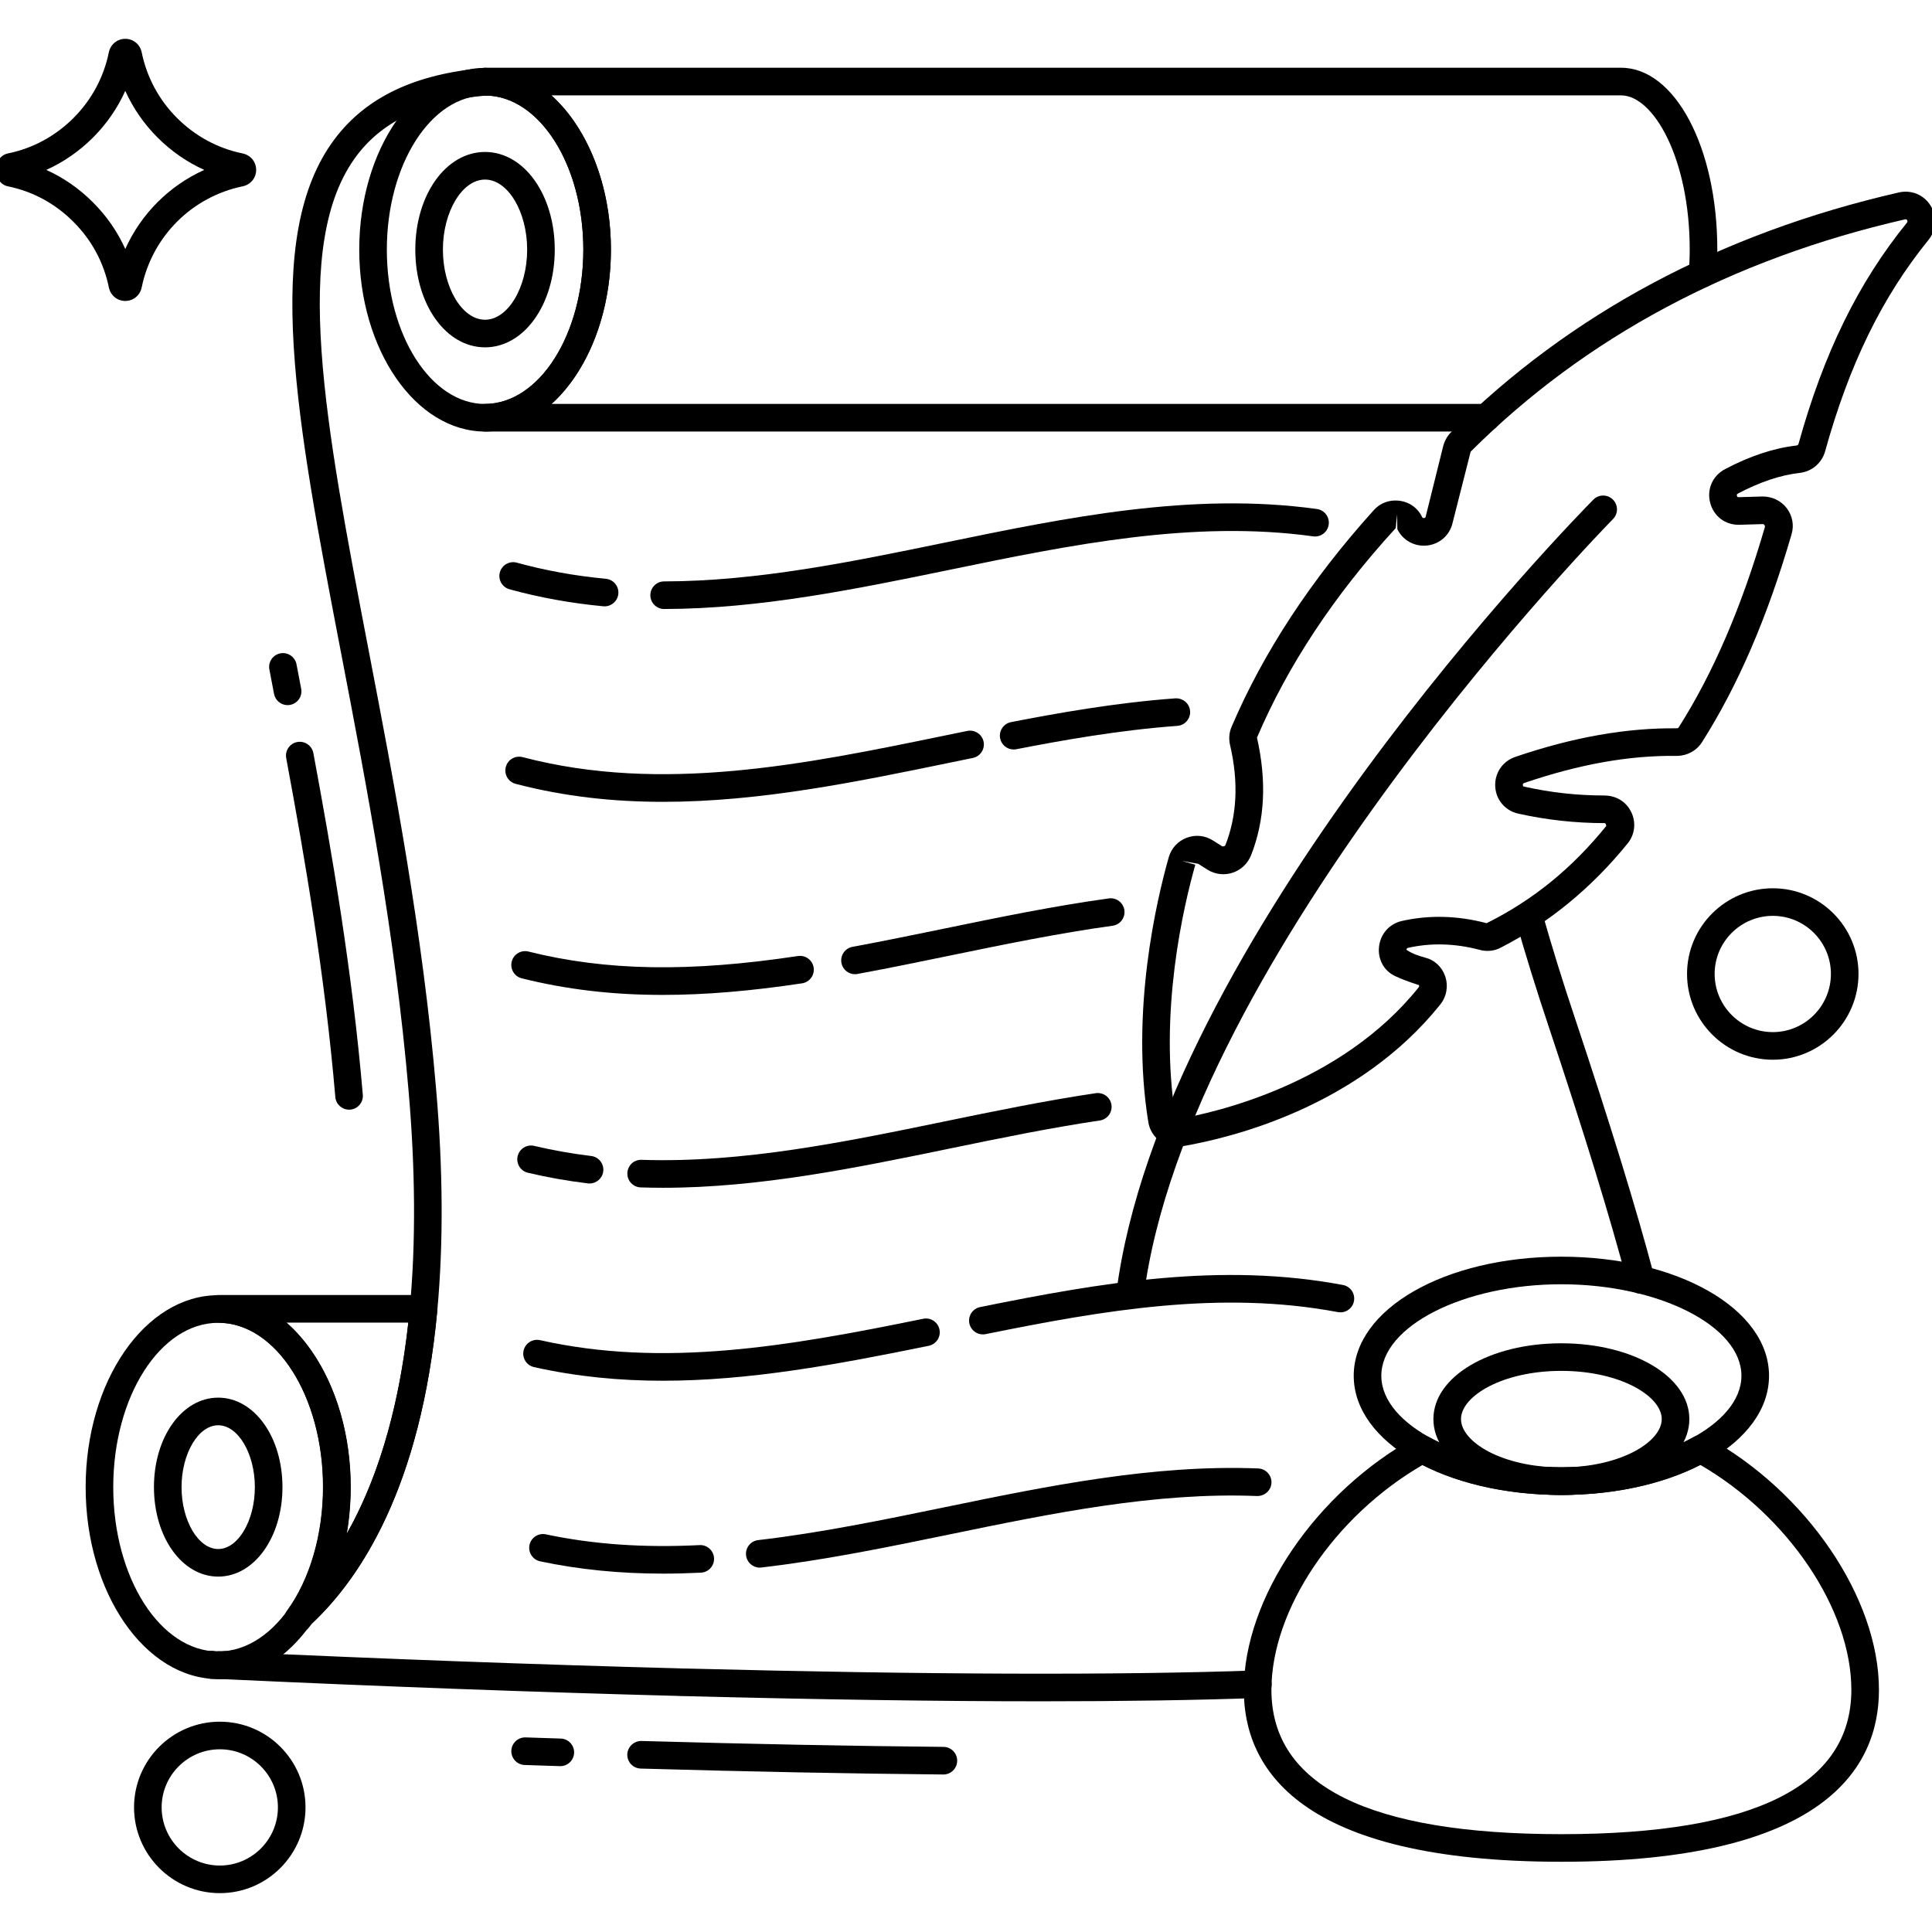 <?xml version="1.0" encoding="utf-8"?>
<!-- Generator: Adobe Illustrator 22.0.1, SVG Export Plug-In . SVG Version: 6.00 Build 0)  -->
<svg version="1.1" id="Layer_1" xmlns="http://www.w3.org/2000/svg" xmlns:xlink="http://www.w3.org/1999/xlink" x="0px" y="0px"
	 viewBox="0 0 105 105" style="enable-background:new 0 0 105 105;" xml:space="preserve">
<g>
	<g>
		<g>
			<g>
				<path d="M11.859,91.253c-3.972,0-7.204-4.679-7.204-10.431
					s3.231-10.431,7.204-10.431s7.204,4.679,7.204,10.431
					S15.832,91.253,11.859,91.253z M11.859,71.892c-3.145,0-5.704,4.006-5.704,8.931
					s2.559,8.931,5.704,8.931s5.704-4.006,5.704-8.931
					S15.004,71.892,11.859,71.892z"/>
			</g>
			<g>
				<path d="M11.859,85.685c-1.958,0-3.492-2.136-3.492-4.863s1.534-4.863,3.492-4.863
					s3.492,2.136,3.492,4.863S13.817,85.685,11.859,85.685z M11.859,77.46
					c-1.08,0-1.992,1.54-1.992,3.363s0.912,3.363,1.992,3.363
					s1.992-1.54,1.992-3.363S12.939,77.46,11.859,77.46z"/>
			</g>
			<g>
				<path d="M12.012,91.252l-0.201-0.012c-0.403-0.028-0.712-0.37-0.698-0.774
					c0.015-0.422,0.398-0.725,0.802-0.724c0.07,0,0.141-0,0.211-0.007
					c0.397-0.038,0.76,0.253,0.811,0.653c0.05,0.4-0.225,0.769-0.623,0.834
					C12.209,91.239,12.11,91.252,12.012,91.252z"/>
			</g>
			<g>
				<path d="M16.201,88.732c-0.164,0-0.33-0.054-0.467-0.164
					c-0.314-0.25-0.375-0.703-0.138-1.028c1.243-1.706,1.956-4.158,1.956-6.728
					c0-4.924-2.553-8.93-5.69-8.93c-0.414,0-0.75-0.336-0.75-0.75s0.336-0.75,0.75-0.75
					h11.16c0.211,0,0.412,0.089,0.554,0.245s0.212,0.364,0.192,0.574
					c-0.888,9.618-4.187,14.571-6.821,17.039
					c-0.077,0.107-0.125,0.171-0.18,0.235
					C16.619,88.644,16.411,88.732,16.201,88.732z M15.573,71.882
					c2.083,1.829,3.479,5.147,3.479,8.93c0,0.871-0.075,1.731-0.218,2.563
					c1.472-2.587,2.784-6.272,3.358-11.493H15.573z"/>
			</g>
			<g>
				<path d="M15.63,38.322c-0.353,0-0.667-0.25-0.736-0.609l-0.254-1.327
					c-0.078-0.407,0.189-0.8,0.596-0.878c0.405-0.079,0.8,0.189,0.878,0.595
					l0.254,1.327c0.078,0.407-0.189,0.8-0.596,0.878
					C15.725,38.318,15.677,38.322,15.63,38.322z"/>
			</g>
			<g>
				<path d="M18.97,60.308c-0.385,0-0.713-0.295-0.746-0.686
					c-0.567-6.651-1.667-13.044-2.669-18.42
					c-0.076-0.407,0.193-0.799,0.6-0.875c0.406-0.074,0.798,0.192,0.875,0.6
					c1.008,5.413,2.116,11.852,2.688,18.568c0.036,0.413-0.271,0.776-0.683,0.811
					C19.013,60.307,18.992,60.308,18.97,60.308z"/>
			</g>
			<g>
				<path d="M30.452,95.986c-0.008,0-0.017,0-0.024-0l-1.914-0.063
					c-0.414-0.014-0.738-0.361-0.724-0.775s0.362-0.735,0.775-0.724l1.911,0.063
					c0.414,0.013,0.739,0.36,0.726,0.774
					C31.188,95.666,30.855,95.986,30.452,95.986z"/>
			</g>
			<g>
				<path d="M51.271,96.44c-0.002,0-0.004,0-0.007,0
					c-4.995-0.046-10.528-0.154-16.444-0.322c-0.414-0.012-0.74-0.357-0.728-0.771
					s0.373-0.74,0.771-0.729c5.906,0.167,11.429,0.275,16.415,0.321
					c0.414,0.004,0.747,0.343,0.743,0.757
					C52.017,96.109,51.682,96.44,51.271,96.44z"/>
			</g>
			<g>
				<path d="M16.382,88.492c-0.201,0-0.402-0.081-0.55-0.24
					c-0.282-0.304-0.264-0.778,0.04-1.06c2.451-2.273,5.552-6.917,6.403-16.129
					c0.325-3.526,0.302-7.489-0.07-11.777c-0.719-8.439-2.271-16.521-3.64-23.651
					c-2.445-12.732-4.376-22.789-0.364-28.096
					c1.71-2.262,4.361-3.52,8.106-3.844c0.406-0.036,0.776,0.269,0.812,0.682
					c0.036,0.413-0.27,0.776-0.682,0.812c-3.298,0.286-5.601,1.351-7.04,3.255
					c-3.61,4.775-1.734,14.543,0.64,26.909
					c1.376,7.167,2.936,15.289,3.662,23.806c0.38,4.376,0.403,8.428,0.069,12.043
					c-0.894,9.685-4.233,14.64-6.876,17.091
					C16.748,88.426,16.564,88.492,16.382,88.492z"/>
			</g>
			<g>
				<path d="M89.181,70.312c-0.332,0-0.635-0.222-0.725-0.558
					c-0.964-3.641-2.333-8.094-4.306-14.015c-0.651-1.944-1.254-3.889-1.791-5.782
					c-0.113-0.399,0.119-0.813,0.517-0.926c0.395-0.112,0.813,0.118,0.926,0.517
					c0.53,1.871,1.125,3.794,1.77,5.716c1.984,5.952,3.361,10.434,4.334,14.106
					c0.106,0.4-0.133,0.811-0.533,0.917
					C89.31,70.304,89.245,70.312,89.181,70.312z"/>
			</g>
			<g>
				<path d="M56.602,92.462c-5.599,0-12.057-0.094-19.33-0.281
					c-0.138-0.001-0.286-0-0.444-0.012
					c-7.796-0.205-16.101-0.512-24.649-0.909l-0.202-0.009
					c-0.407-0.019-0.759-0.359-0.75-0.767c0.009-0.407,0.308-0.733,0.715-0.733
					l0.307,0.01c8.538,0.397,16.832,0.703,24.653,0.91
					c0.155,0.01,0.272,0.009,0.39,0.01c13.096,0.337,23.534,0.371,31.043,0.101
					c0.398-0.017,0.762,0.309,0.776,0.722c0.015,0.414-0.309,0.762-0.723,0.777
					C65.032,92.402,61.094,92.462,56.602,92.462z"/>
			</g>
			<g>
				<path d="M11.863,91.243h-0.347c-0.414,0-0.75-0.336-0.75-0.75
					c0-0.224,0.101-0.449,0.274-0.592c0.173-0.143,0.401-0.212,0.622-0.169
					c0.033,0.007,0.063,0.009,0.093,0.01h0.108c0.414,0,0.75,0.336,0.75,0.75
					S12.277,91.243,11.863,91.243z"/>
			</g>
			<g>
				<path d="M80.771,23.452H26.372c-0.414,0-0.75-0.335-0.75-0.749
					c-0-0.414,0.334-0.75,0.748-0.751c2.94-0.009,5.333-3.772,5.333-8.39
					c0-4.606-2.392-8.361-5.333-8.37c-0.413-0.001-0.748-0.337-0.748-0.75
					c0-0.414,0.336-0.76,0.75-0.76h61.73c2.933,0,5.23,4.34,5.23,9.88
					c0,0.457-0.021,0.915-0.052,1.362c-0.029,0.413-0.392,0.723-0.8,0.697
					c-0.413-0.029-0.725-0.387-0.696-0.8c0.028-0.413,0.048-0.836,0.048-1.258
					c0-4.938-1.966-8.38-3.73-8.38H29.969c1.939,1.745,3.232,4.851,3.232,8.38
					c0,3.531-1.29,6.64-3.225,8.39h50.794c0.414,0,0.75,0.336,0.75,0.75
					S81.186,23.452,80.771,23.452z"/>
			</g>
			<g>
				<path d="M26.372,23.454c-3.782,0-6.848-4.435-6.848-9.887
					c0-5.446,3.066-9.876,6.834-9.876c3.781,0.012,6.845,4.443,6.845,9.876
					C33.203,19.006,30.139,23.441,26.372,23.454z M26.367,5.191
					c-2.95,0-5.343,3.757-5.343,8.376c0,4.625,2.393,8.387,5.334,8.387
					c2.951-0.01,5.345-3.772,5.345-8.387C31.703,8.958,29.309,5.2,26.367,5.191z"
					/>
			</g>
			<g>
				<path d="M26.36,18.877c-2.125,0-3.789-2.332-3.789-5.309
					c0-2.977,1.665-5.309,3.789-5.309c2.125,0,3.79,2.332,3.79,5.309
					C30.15,16.545,28.485,18.877,26.36,18.877z M26.36,9.759
					c-1.241,0-2.289,1.744-2.289,3.809s1.048,3.809,2.289,3.809
					c1.241,0,2.29-1.744,2.29-3.809S27.602,9.759,26.36,9.759z"/>
			</g>
		</g>
		<g>
			<g>
				<path d="M36.095,33.098c-0.414,0-0.75-0.335-0.75-0.749
					c-0-0.414,0.335-0.75,0.749-0.751c5.056-0.006,10.235-1.073,15.244-2.106
					c6.611-1.362,13.444-2.771,20.235-1.828c0.41,0.057,0.696,0.436,0.639,0.846
					c-0.057,0.411-0.435,0.697-0.846,0.64c-6.531-0.908-13.238,0.474-19.725,1.811
					c-5.082,1.047-10.337,2.13-15.545,2.137
					C36.096,33.098,36.096,33.098,36.095,33.098z"/>
			</g>
			<g>
				<path d="M32.86,32.953c-0.023,0-0.047-0.001-0.071-0.003
					c-1.756-0.165-3.471-0.476-5.098-0.924c-0.399-0.11-0.634-0.523-0.524-0.922
					c0.11-0.399,0.523-0.634,0.922-0.524c1.542,0.425,3.17,0.72,4.84,0.876
					c0.412,0.039,0.715,0.405,0.676,0.817C33.569,32.661,33.242,32.953,32.86,32.953z
					"/>
			</g>
			<g>
				<path d="M55.09,40.733c-0.352,0-0.666-0.249-0.735-0.607
					c-0.079-0.407,0.187-0.801,0.593-0.88c2.456-0.479,5.691-1.058,8.929-1.292
					c0.413-0.023,0.773,0.281,0.802,0.694c0.03,0.413-0.281,0.772-0.694,0.802
					c-3.159,0.229-6.336,0.798-8.75,1.269
					C55.186,40.729,55.138,40.733,55.09,40.733z"/>
			</g>
			<g>
				<path d="M36.039,43.578c-2.669,0-5.345-0.278-8.015-0.978
					c-0.4-0.105-0.64-0.515-0.535-0.916c0.105-0.401,0.514-0.64,0.916-0.535
					c7.589,1.99,15.389,0.383,22.934-1.172l1.232-0.253
					c0.401-0.081,0.802,0.178,0.885,0.584c0.083,0.406-0.179,0.802-0.584,0.885
					l-1.229,0.253C46.525,42.5,41.294,43.578,36.039,43.578z"/>
			</g>
			<g>
				<path d="M46.467,52.946c-0.354,0-0.67-0.253-0.737-0.614
					c-0.075-0.407,0.194-0.799,0.602-0.874c1.668-0.308,3.337-0.652,5.005-0.995
					c2.921-0.602,5.941-1.225,8.925-1.636c0.406-0.059,0.789,0.23,0.846,0.64
					c0.057,0.41-0.23,0.789-0.641,0.845c-2.934,0.405-5.93,1.022-8.827,1.619
					c-1.679,0.346-3.357,0.692-5.037,1.001
					C46.558,52.941,46.513,52.946,46.467,52.946z"/>
			</g>
			<g>
				<path d="M36.01,54.071c-2.751,0-5.24-0.299-7.653-0.901
					c-0.402-0.1-0.646-0.507-0.546-0.909c0.1-0.402,0.506-0.646,0.909-0.546
					c4.234,1.056,8.752,1.131,14.646,0.243c0.413-0.06,0.792,0.22,0.854,0.63
					c0.062,0.41-0.22,0.792-0.63,0.854
					C40.808,53.861,38.317,54.071,36.01,54.071z"/>
			</g>
			<g>
				<path d="M36.038,64.553c-0.406,0-0.812-0.007-1.217-0.02
					c-0.414-0.014-0.739-0.361-0.725-0.775c0.014-0.414,0.354-0.742,0.774-0.724
					c5.465,0.183,11.056-0.971,16.468-2.087c2.689-0.554,5.47-1.127,8.215-1.535
					c0.408-0.06,0.791,0.222,0.852,0.632s-0.222,0.791-0.632,0.852
					c-2.704,0.401-5.463,0.97-8.132,1.52
					C46.539,63.468,41.275,64.553,36.038,64.553z"/>
			</g>
			<g>
				<path d="M32.041,64.32c-0.03,0-0.061-0.002-0.091-0.005
					c-1.109-0.134-2.207-0.329-3.26-0.578c-0.403-0.095-0.652-0.5-0.557-0.903
					c0.096-0.403,0.497-0.654,0.903-0.557c0.999,0.236,2.04,0.421,3.095,0.549
					c0.411,0.05,0.704,0.424,0.654,0.835
					C32.739,64.041,32.415,64.32,32.041,64.32z"/>
			</g>
			<g>
				<path d="M53.416,72.522c-0.349,0-0.662-0.245-0.734-0.601
					c-0.083-0.406,0.18-0.802,0.586-0.884c6.619-1.343,13.107-2.446,19.719-1.201
					c0.407,0.077,0.675,0.469,0.598,0.876c-0.076,0.408-0.47,0.676-0.875,0.598
					c-6.343-1.194-12.674-0.115-19.144,1.197
					C53.516,72.517,53.466,72.522,53.416,72.522z"/>
			</g>
			<g>
				<path d="M36.027,75.04c-2.343,0-4.666-0.218-7.004-0.741
					c-0.404-0.091-0.658-0.492-0.568-0.896c0.09-0.404,0.492-0.657,0.896-0.568
					c6.694,1.499,13.391,0.361,20.823-1.163c0.403-0.084,0.802,0.178,0.885,0.584
					c0.083,0.406-0.179,0.802-0.584,0.885
					C45.416,74.178,40.684,75.04,36.027,75.04z"/>
			</g>
			<g>
				<path d="M41.291,85.197c-0.375,0-0.7-0.281-0.744-0.664
					c-0.048-0.411,0.247-0.784,0.659-0.832c3.367-0.391,6.807-1.1,10.134-1.786
					c5.57-1.147,11.33-2.333,17.041-2.108c0.414,0.017,0.736,0.365,0.72,0.779
					c-0.017,0.414-0.368,0.726-0.779,0.72
					c-5.53-0.223-11.197,0.949-16.678,2.078
					c-3.358,0.692-6.831,1.408-10.264,1.806
					C41.349,85.196,41.319,85.197,41.291,85.197z"/>
			</g>
			<g>
				<path d="M36.048,85.523c-2.374,0-4.579-0.221-6.692-0.668
					c-0.405-0.086-0.664-0.484-0.579-0.889s0.486-0.664,0.889-0.578
					c2.58,0.546,5.313,0.737,8.353,0.585c0.409-0.024,0.766,0.298,0.787,0.711
					c0.021,0.414-0.298,0.766-0.711,0.787
					C37.398,85.505,36.716,85.523,36.048,85.523z"/>
			</g>
		</g>
		<g>
			<g>
				<path d="M63.984,62.323c-0.326,0-0.654-0.102-0.926-0.294
					c-0.352-0.248-0.582-0.618-0.649-1.042c-0.979-6.022,0.451-12.077,1.111-14.401
					c0.144-0.494,0.5-0.878,0.979-1.057c0.478-0.179,0.999-0.124,1.427,0.153
					l0.504,0.318c0.104,0,0.147-0.017,0.168-0.07
					c0.633-1.608,0.72-3.438,0.255-5.429c-0.082-0.349-0.052-0.698,0.084-1.008
					c1.723-4.039,4.325-8.002,7.73-11.773c0.333-0.372,0.818-0.559,1.327-0.512
					c0.582,0.054,1.069,0.395,1.304,0.912c-0-0-0-0-0-0
					c0.001-0,0.029,0.042,0.1,0.035c0.067-0.008,0.077-0.047,0.083-0.07
					l0.954-3.842c0.083-0.302,0.231-0.559,0.434-0.76
					c6.434-6.418,14.622-10.801,24.334-13.025c0.677-0.151,1.35,0.126,1.716,0.71
					c0.369,0.59,0.326,1.324-0.11,1.872c-0.001,0.002-0.003,0.003-0.004,0.005
					c-2.516,3.099-4.301,6.75-5.616,11.491c-0.185,0.646-0.738,1.104-1.412,1.17
					c-1.021,0.119-2.14,0.494-3.314,1.113c-0.04,0.021-0.087,0.044-0.066,0.128
					c0.019,0.076,0.062,0.073,0.096,0.074l1.285-0.037
					c0.517-0.007,1.007,0.221,1.32,0.625c0.315,0.408,0.415,0.925,0.272,1.419
					c-1.311,4.511-2.905,8.211-4.873,11.313c-0.296,0.461-0.804,0.737-1.36,0.74
					c-2.597-0.032-5.288,0.449-8.292,1.471c-0.034,0.011-0.088,0.029-0.083,0.112
					c0.003,0.073,0.045,0.082,0.076,0.089c1.446,0.323,2.874,0.48,4.369,0.481
					c0.656,0.012,1.179,0.346,1.45,0.907c0.269,0.557,0.197,1.203-0.188,1.686
					c-1.958,2.419-4.28,4.327-6.906,5.676c-0.339,0.184-0.769,0.228-1.164,0.115
					c-1.331-0.35-2.644-0.385-3.887-0.101c-0.053,0.012-0.07,0.063-0.074,0.104
					c0.316,0.208,0.629,0.32,1.027,0.428c0.492,0.12,0.901,0.497,1.076,1.004
					c0.181,0.529,0.083,1.104-0.263,1.538c-4.442,5.544-11.281,7.236-14.016,7.706
					C64.17,62.314,64.077,62.323,63.984,62.323z M63.89,60.749
					c0.004,0,0.114,0.07,0.118,0.07l0,0c2.002-0.344,8.863-1.877,13.097-7.163
					c0.036-0.045,0.021-0.101,0.016-0.116c-0.537-0.176-0.929-0.316-1.286-0.486
					c-0.6-0.27-0.956-0.89-0.891-1.574c0.067-0.704,0.549-1.262,1.227-1.423
					c1.487-0.34,3.041-0.3,4.625,0.116c2.553-1.273,4.654-3.001,6.502-5.284
					c-0.021-0.151-0.07-0.154-0.09-0.154c0,0-0,0-0.001,0
					c-1.586-0.001-3.165-0.175-4.695-0.517c-0.708-0.156-1.211-0.749-1.25-1.475
					c-0.039-0.731,0.405-1.379,1.103-1.612c3.164-1.076,6.048-1.579,8.774-1.549
					c0.022-0,0.069-0.013,0.091-0.047c1.89-2.978,3.426-6.552,4.697-10.923
					c-0.034-0.107-0.076-0.126-0.11-0.129l-1.284,0.037
					c-0.766,0.021-1.402-0.464-1.591-1.204c-0.189-0.745,0.144-1.479,0.829-1.829
					c1.33-0.701,2.626-1.131,3.844-1.272c0.035-0.004,0.109-0.016,0.129-0.086
					c1.371-4.939,3.244-8.762,5.893-12.026c0.016-0.02,0.053-0.07,0.01-0.139
					c-0.038-0.06-0.083-0.049-0.112-0.043c-9.431,2.159-17.375,6.407-23.608,12.625
					l-0.99,3.9c-0.161,0.653-0.7,1.125-1.372,1.2
					c-0.678,0.075-1.314-0.269-1.62-0.88l-0.02-0.812l-0.069,0.747
					c-3.369,3.671-5.881,7.495-7.542,11.388c0.536,2.364,0.427,4.492-0.323,6.397
					c-0.186,0.457-0.553,0.8-1.011,0.948c-0.451,0.146-0.942,0.087-1.347-0.164
					l-0.514-0.325l-0.878-0.155l0.722,0.205
					C64.331,49.223,62.959,55.022,63.89,60.749L63.89,60.749z M104.224,12.572h0.01
					H104.224z"/>
			</g>
			<g>
				<path d="M61.413,71.119c-0.032,0-0.063-0.002-0.096-0.006
					c-0.411-0.052-0.702-0.428-0.649-0.839
					c2.443-19.158,24.969-42.15,25.927-43.119
					c0.292-0.295,0.766-0.298,1.061-0.006c0.295,0.291,0.298,0.766,0.007,1.061
					c-0.231,0.234-23.128,23.602-25.506,42.255
					C62.107,70.842,61.785,71.119,61.413,71.119z"/>
			</g>
		</g>
		<g>
			<g>
				<g>
					<path d="M84.862,101.183c-14.268,0-17.263-5.08-17.263-9.341
						c0-4.992,3.931-10.77,9.346-13.739c0.227-0.124,0.5-0.123,0.725,0.002
						c1.9,1.058,4.451,1.64,7.184,1.64c2.711,0,5.331-0.6,7.188-1.646
						c0.226-0.127,0.502-0.129,0.729-0.004c5.416,2.973,9.346,8.754,9.346,13.746
						C102.118,96.104,99.124,101.183,84.862,101.183z M77.316,79.616
						c-4.782,2.771-8.217,7.855-8.217,12.226c0,5.203,5.303,7.841,15.763,7.841
						c10.455,0,15.755-2.638,15.755-7.841c0-4.371-3.434-9.457-8.216-12.233
						c-2.059,1.058-4.719,1.637-7.547,1.637
						C82.043,81.246,79.387,80.67,77.316,79.616z"/>
				</g>
				<g>
					<path d="M84.854,81.249c-6.326,0-11.282-2.846-11.282-6.479
						c0-3.629,4.956-6.472,11.282-6.472c6.33,0,11.289,2.843,11.289,6.472
						C96.143,78.403,91.184,81.249,84.854,81.249z M84.854,69.797
						c-5.302,0-9.782,2.277-9.782,4.972c0,2.699,4.479,4.979,9.782,4.979
						c5.306,0,9.789-2.28,9.789-4.979C94.643,72.074,90.16,69.797,84.854,69.797z"/>
				</g>
				<g>
					<path d="M84.855,81.249c-3.898,0-6.953-1.812-6.953-4.124
						c0-2.31,3.054-4.12,6.953-4.12c3.901,0,6.957,1.81,6.957,4.12
						C91.812,79.437,88.756,81.249,84.855,81.249z M84.855,74.504
						c-3.213,0-5.453,1.381-5.453,2.62c0,1.241,2.239,2.624,5.453,2.624
						c3.216,0,5.457-1.383,5.457-2.624C90.312,75.885,88.071,74.504,84.855,74.504z"/>
				</g>
			</g>
		</g>
	</g>
	<g>
		<g>
			<path d="M96.35,57.594c-2.571,0-4.663-2.092-4.663-4.663
				c0-2.567,2.092-4.655,4.663-4.655c2.567,0,4.656,2.088,4.656,4.655
				C101.005,55.502,98.917,57.594,96.35,57.594z M96.35,49.775
				c-1.744,0-3.163,1.416-3.163,3.155c0,1.744,1.419,3.163,3.163,3.163
				c1.74,0,3.156-1.419,3.156-3.163C99.505,51.191,98.09,49.775,96.35,49.775z"/>
		</g>
	</g>
	<g>
		<g>
			<path d="M11.948,102.888c-2.571,0-4.663-2.092-4.663-4.663
				c0-2.567,2.092-4.655,4.663-4.655c2.567,0,4.656,2.088,4.656,4.655
				C16.604,100.797,14.516,102.888,11.948,102.888z M11.948,95.07
				c-1.744,0-3.163,1.416-3.163,3.155c0,1.744,1.419,3.163,3.163,3.163
				c1.74,0,3.156-1.419,3.156-3.163C15.104,96.486,13.688,95.07,11.948,95.07z"/>
		</g>
	</g>
	<g>
		<path d="M6.809,16.356c-0.437,0-0.804-0.302-0.893-0.734
			c-0.275-1.356-0.941-2.588-1.926-3.566c-0.983-0.99-2.212-1.656-3.559-1.929
			c-0.406-0.083-0.668-0.478-0.586-0.884c0-0.003,0.001-0.006,0.002-0.01
			c-0.001-0.003-0.001-0.006-0.002-0.01c-0.083-0.406,0.18-0.802,0.586-0.884
			c1.344-0.273,2.576-0.939,3.564-1.927c0.981-0.982,1.645-2.214,1.919-3.565
			c0.09-0.435,0.457-0.737,0.894-0.737s0.804,0.302,0.893,0.734
			c0.275,1.354,0.939,2.586,1.92,3.568c0.988,0.988,2.22,1.654,3.564,1.927
			c0.436,0.091,0.737,0.458,0.737,0.894c0,0.436-0.301,0.803-0.732,0.893
			c-2.765,0.569-4.919,2.726-5.489,5.495C7.612,16.055,7.245,16.356,6.809,16.356z
			 M2.516,9.234c0.937,0.423,1.794,1.017,2.534,1.762
			c0.743,0.737,1.336,1.596,1.759,2.536c0.857-1.91,2.386-3.44,4.293-4.298
			C10.166,8.812,9.306,8.219,8.562,7.474c-0.74-0.74-1.332-1.598-1.753-2.535
			C6.387,5.875,5.796,6.734,5.056,7.474C4.312,8.218,3.453,8.812,2.516,9.234z"/>
	</g>
</g>
</svg>
